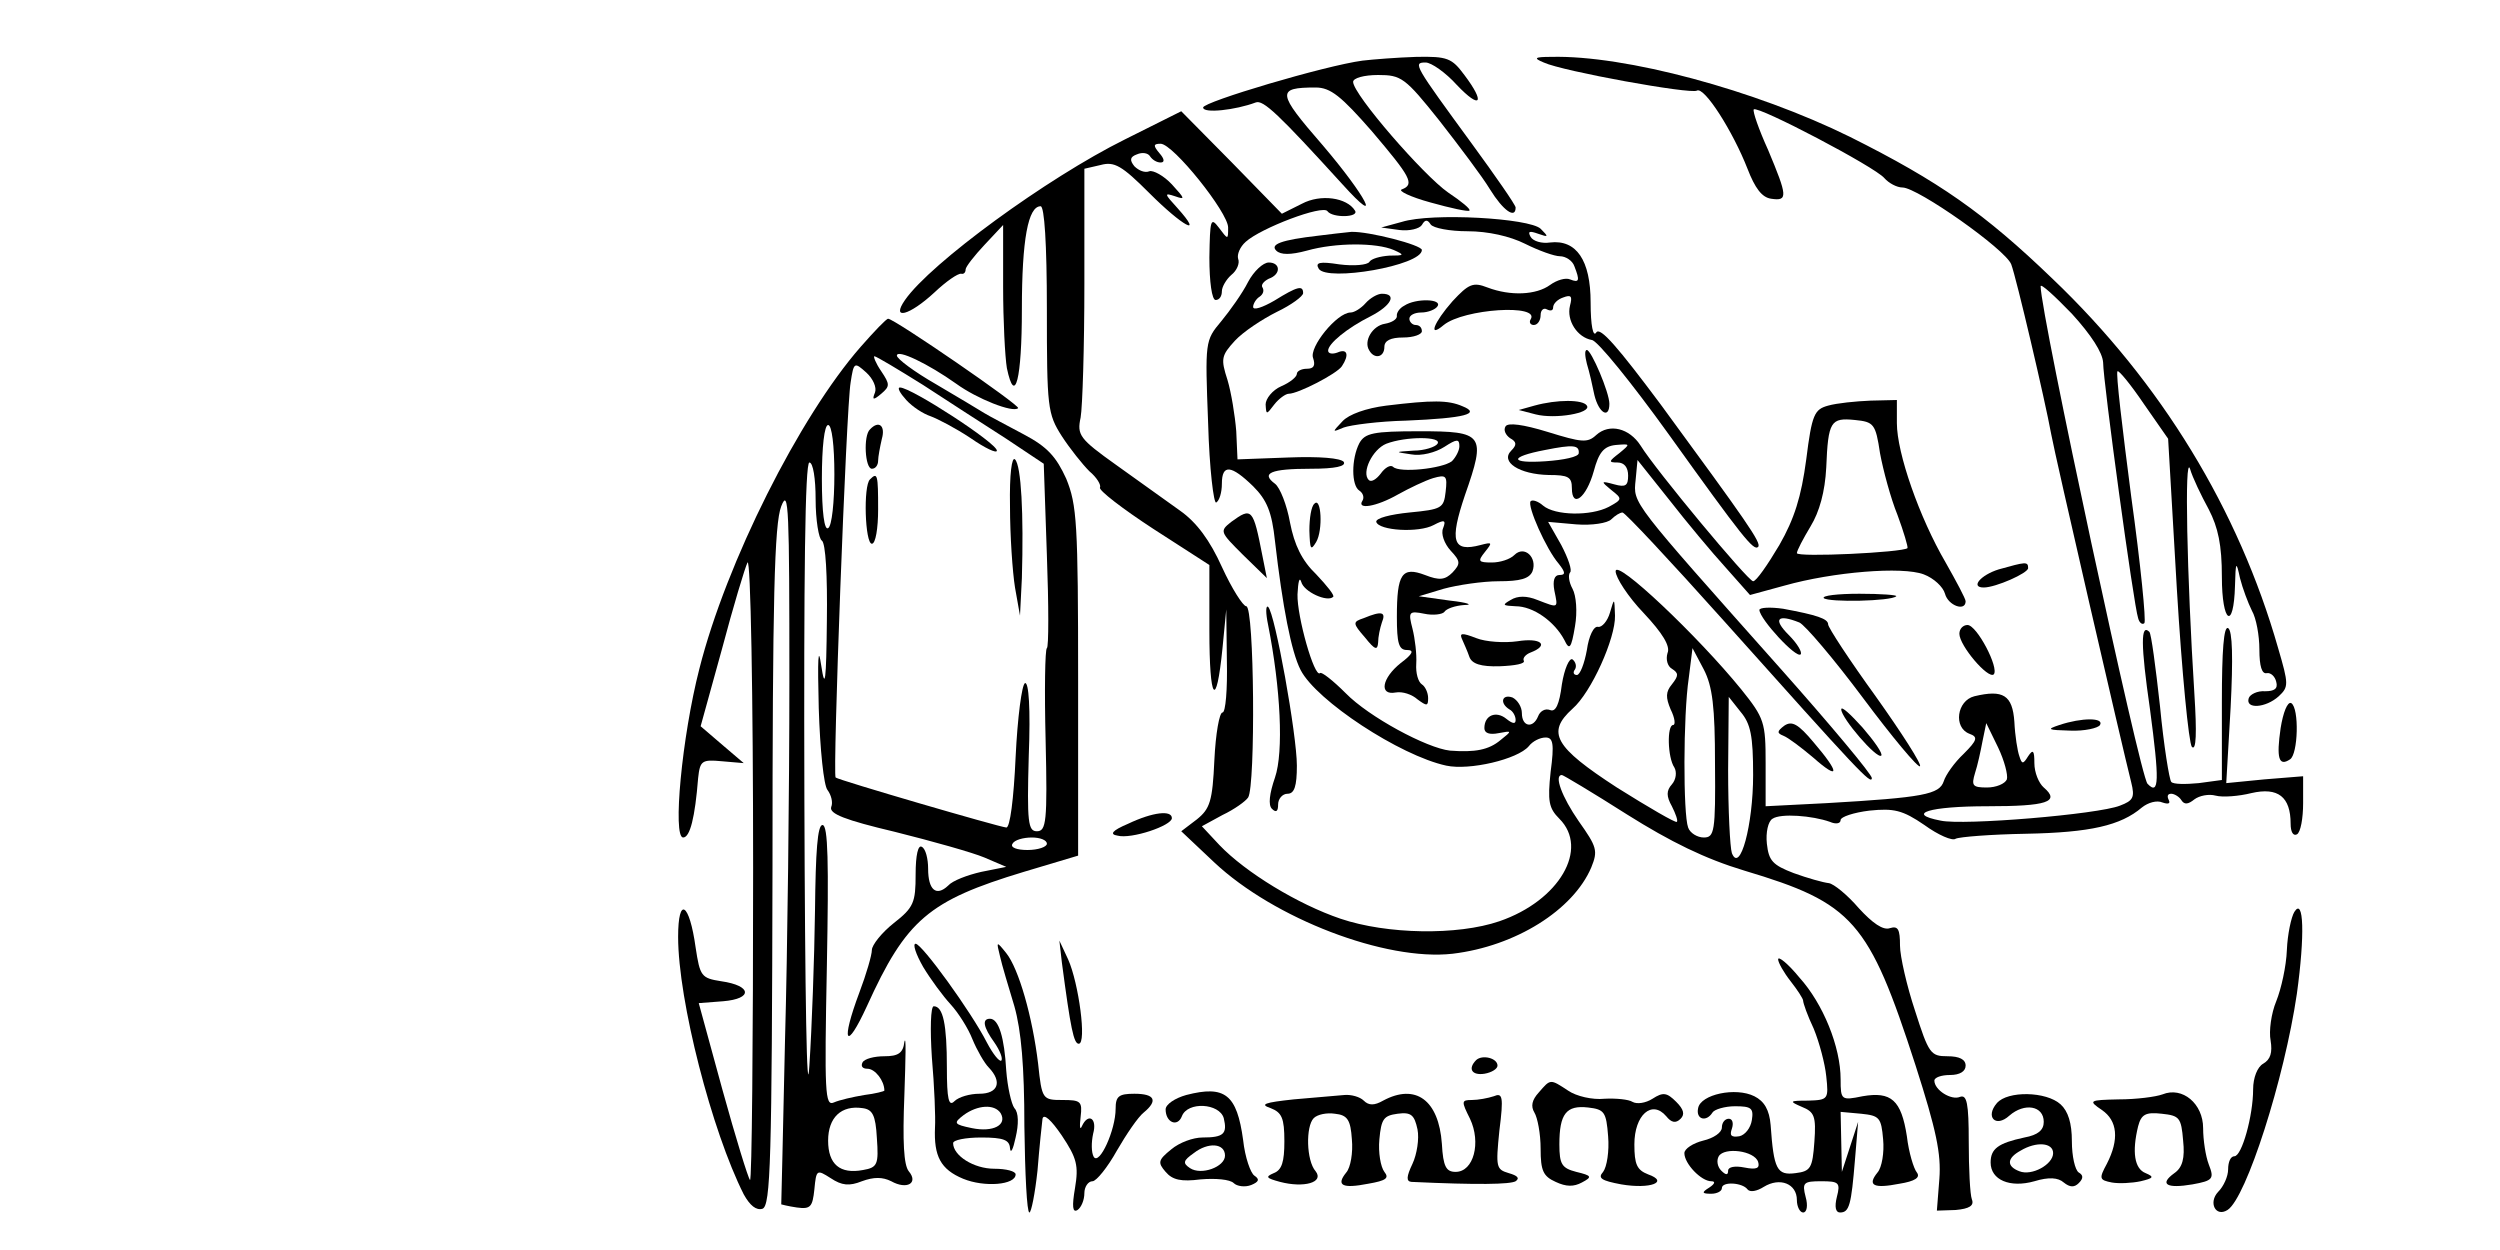    <svg
      xmlns='http://www.w3.org/2000/svg'
      width='75pt'
      height='50'
      viewBox='25 0 173 200'
      preserveAspectRatio='xMidYMid meet'
    >
      <g
        transform='translate(0,203) scale(0.1,-0.1)'
        fill='#000000'
        stroke='none'
      >
        <path d='M1295 1933 c-60 -8 -255 -66 -255 -75 0 -10 52 -4 84 8 12 5 37 -19 139 -131 66 -73 38 -19 -32 63 -73 84 -74 92 -11 92 24 0 41 -14 90 -70 62 -73 69 -85 48 -93 -7 -2 13 -12 46 -21 32 -9 60 -15 62 -13 3 2 -13 15 -34 29 -39 27 -152 157 -152 177 0 6 17 11 40 11 37 0 43 -4 98 -73 32 -41 69 -90 81 -110 21 -34 41 -48 41 -29 0 4 -32 50 -70 102 -92 126 -95 130 -74 130 9 0 32 -16 50 -36 38 -40 46 -29 12 16 -20 27 -27 30 -77 29 -31 -1 -69 -4 -86 -6z'></path>
        <path d='M1585 1930 c30 -14 235 -51 245 -45 12 7 58 -66 81 -125 12 -31 23 -46 38 -48 27 -4 26 4 -5 78 -15 33 -25 62 -23 65 7 6 194 -92 209 -110 7 -8 20 -15 29 -15 24 0 165 -99 174 -123 8 -21 54 -217 64 -272 5 -29 114 -502 128 -557 6 -24 3 -29 -18 -37 -35 -14 -251 -32 -287 -24 -57 11 -18 23 75 23 95 0 117 7 90 30 -8 7 -15 24 -15 39 0 20 -2 23 -10 11 -8 -13 -10 -13 -14 0 -3 8 -7 33 -8 55 -3 43 -18 52 -64 41 -28 -7 -34 -50 -8 -60 14 -5 13 -10 -9 -32 -15 -14 -29 -34 -32 -44 -7 -21 -32 -26 -187 -35 l-98 -5 0 69 c0 65 -2 72 -39 118 -69 85 -201 210 -201 189 0 -10 20 -41 45 -67 30 -32 43 -53 38 -64 -3 -10 0 -21 7 -25 11 -7 11 -11 0 -25 -10 -12 -10 -21 -2 -40 7 -14 8 -25 4 -25 -10 0 -9 -52 2 -68 4 -7 3 -19 -4 -27 -9 -10 -9 -19 0 -35 6 -12 10 -23 8 -25 -2 -2 -45 23 -96 55 -100 65 -113 88 -71 126 30 26 69 113 68 149 -1 29 -1 29 -8 5 -4 -14 -13 -24 -19 -23 -7 2 -15 -15 -18 -37 -4 -22 -11 -40 -16 -40 -5 0 -7 4 -3 9 3 5 1 12 -4 16 -5 3 -13 -15 -17 -40 -4 -32 -10 -45 -19 -41 -8 3 -16 -2 -19 -10 -8 -20 -26 -17 -26 5 0 10 -7 21 -15 25 -17 6 -21 -9 -5 -19 6 -3 10 -11 10 -17 0 -7 -5 -6 -15 2 -16 13 -35 6 -35 -15 0 -8 8 -11 23 -8 21 4 22 4 3 -11 -19 -16 -41 -20 -81 -17 -37 4 -130 54 -167 92 -20 20 -39 35 -41 32 -9 -8 -37 91 -36 126 1 20 3 29 6 20 4 -16 42 -33 51 -24 3 2 -10 18 -27 36 -23 22 -35 47 -42 83 -5 28 -16 56 -24 62 -23 17 -7 24 57 24 40 0 57 4 53 11 -5 6 -38 9 -89 7 l-81 -3 -2 45 c-2 25 -8 62 -14 82 -11 34 -10 39 12 63 13 14 43 34 67 46 23 11 42 25 42 30 0 13 -9 11 -46 -12 -19 -11 -34 -16 -34 -10 0 5 5 13 10 16 6 4 8 10 5 15 -3 4 2 10 10 14 20 7 19 26 0 26 -9 0 -24 -14 -33 -31 -9 -18 -29 -46 -43 -63 -26 -31 -26 -32 -21 -163 2 -73 9 -130 13 -127 5 3 9 16 9 30 0 32 15 30 50 -4 22 -22 30 -41 35 -88 12 -104 26 -177 41 -206 25 -49 159 -137 233 -153 37 -8 114 10 132 31 6 8 18 14 27 14 12 0 14 -10 8 -55 -5 -47 -3 -58 14 -75 48 -48 0 -131 -96 -164 -67 -23 -180 -21 -254 4 -68 23 -152 74 -194 118 l-28 30 33 18 c19 9 37 22 41 28 12 18 10 306 -3 306 -5 0 -23 28 -39 63 -19 42 -40 71 -67 90 -21 15 -67 48 -102 73 -59 42 -63 48 -57 76 3 17 6 113 6 214 l0 184 26 6 c22 6 34 -1 78 -45 53 -53 88 -72 45 -24 -21 23 -22 25 -4 19 17 -6 16 -4 -5 19 -13 14 -30 23 -36 21 -7 -3 -17 1 -24 8 -8 10 -7 15 4 19 9 4 18 2 21 -3 4 -6 11 -10 17 -10 7 0 6 6 -2 15 -10 12 -10 15 2 15 20 0 108 -110 108 -134 0 -20 0 -20 -15 0 -13 17 -14 13 -15 -48 0 -39 4 -68 10 -68 6 0 10 6 10 14 0 7 7 19 15 26 9 7 14 19 11 26 -2 7 3 19 12 27 24 22 124 60 131 49 8 -11 51 -10 44 1 -13 21 -55 27 -85 11 l-32 -16 -80 82 -81 82 -90 -45 c-125 -62 -311 -198 -352 -257 -23 -33 7 -25 47 12 19 18 38 31 43 30 4 -1 7 2 7 7 0 4 14 22 30 39 l30 32 0 -99 c0 -54 3 -112 6 -130 13 -62 24 -17 24 94 0 112 10 165 30 165 6 0 10 -59 10 -165 0 -157 1 -167 24 -203 13 -20 33 -45 44 -56 12 -10 19 -22 17 -26 -3 -4 36 -34 85 -66 l90 -58 0 -105 c0 -113 11 -128 21 -28 l6 62 1 -82 c1 -46 -2 -83 -7 -83 -5 0 -11 -34 -13 -76 -3 -66 -7 -78 -28 -95 l-25 -19 53 -50 c96 -90 274 -158 381 -146 101 12 193 70 222 138 11 27 9 33 -20 74 -27 39 -40 74 -27 74 2 0 49 -28 104 -63 70 -44 125 -71 188 -90 174 -52 199 -80 274 -312 33 -103 41 -141 38 -181 l-4 -51 30 1 c22 2 30 7 26 17 -3 8 -5 49 -5 92 0 62 -3 76 -14 72 -14 -6 -41 11 -41 26 0 5 11 9 25 9 16 0 25 6 25 15 0 10 -10 15 -29 15 -27 0 -30 4 -52 73 -13 39 -24 87 -24 104 0 26 -3 32 -16 28 -11 -4 -28 8 -50 32 -18 21 -40 39 -48 40 -9 1 -34 8 -56 16 -34 13 -40 20 -43 47 -2 18 2 36 9 40 13 9 64 5 92 -5 9 -4 17 -3 17 3 0 5 21 12 46 15 39 4 53 1 88 -23 22 -16 45 -26 50 -22 6 3 56 7 113 8 102 2 151 13 185 42 10 8 24 12 33 8 9 -3 13 -2 10 4 -3 6 -2 10 4 10 5 0 13 -5 16 -10 5 -8 11 -7 21 1 8 6 23 9 34 6 11 -3 37 -1 57 4 43 10 63 -6 63 -49 0 -13 4 -20 10 -17 6 3 10 26 10 50 l0 43 -62 -5 -61 -6 7 121 c4 79 3 123 -4 127 -7 4 -10 -36 -10 -118 l0 -125 -37 -5 c-21 -2 -41 -2 -44 2 -3 3 -12 58 -18 121 -7 63 -14 116 -17 119 -14 14 -14 -20 1 -124 15 -113 15 -139 -4 -119 -12 12 -171 752 -171 796 0 5 22 -15 50 -44 31 -34 49 -62 50 -78 0 -30 49 -389 56 -409 2 -8 7 -11 10 -8 3 3 -6 94 -21 202 -14 108 -25 199 -22 201 2 2 21 -21 42 -52 l39 -56 14 -241 c8 -133 19 -246 24 -252 7 -7 8 22 4 85 -12 190 -16 385 -7 360 4 -14 18 -43 30 -65 15 -29 21 -57 21 -108 0 -74 19 -87 21 -14 1 39 2 40 8 12 4 -16 13 -40 19 -52 7 -12 12 -40 12 -62 0 -27 4 -40 12 -38 6 1 13 -5 15 -14 3 -11 -3 -15 -18 -15 -12 1 -24 -5 -26 -11 -6 -18 27 -16 48 3 16 15 16 19 -1 77 -63 221 -187 425 -361 591 -109 105 -182 156 -324 227 -152 75 -360 131 -478 128 -27 0 -29 -2 -12 -9z m274 -1122 c1 -109 -1 -118 -18 -118 -10 0 -22 7 -25 16 -8 21 -8 179 1 239 l6 48 18 -34 c14 -27 18 -60 18 -151z m61 -18 c0 -80 -21 -158 -34 -125 -3 9 -6 69 -6 133 l1 117 19 -24 c16 -19 20 -38 20 -101z m406 -7 c-3 -7 -17 -13 -32 -13 -23 0 -25 3 -19 23 4 12 9 35 12 51 l6 29 19 -39 c10 -21 16 -44 14 -51z'></path>
        <path d='M1358 1675 l-33 -9 29 -4 c16 -2 32 2 36 8 5 9 9 9 14 1 4 -6 31 -11 59 -11 33 0 68 -8 92 -20 22 -11 47 -20 56 -20 9 0 20 -7 23 -16 9 -23 8 -27 -7 -21 -7 3 -21 -1 -32 -9 -22 -16 -63 -18 -100 -4 -23 9 -30 6 -56 -22 -30 -34 -40 -60 -14 -38 32 26 155 34 139 9 -3 -5 0 -9 5 -9 6 0 11 7 11 16 0 8 5 12 10 9 6 -3 10 -2 10 3 0 6 7 13 16 16 13 5 15 2 11 -13 -6 -24 12 -51 35 -55 9 -1 64 -69 123 -151 119 -166 136 -187 143 -180 6 6 -19 41 -156 228 -68 91 -97 125 -103 115 -5 -8 -9 11 -9 48 0 68 -23 101 -65 96 -13 -2 -27 2 -31 9 -5 9 -2 10 12 5 17 -6 17 -5 4 8 -18 17 -174 26 -222 11z'></path>
        <path d='M1225 1653 c-61 -7 -78 -14 -68 -24 7 -7 23 -7 49 0 46 13 111 13 139 1 18 -8 17 -9 -7 -9 -15 -1 -29 -5 -32 -10 -3 -5 -25 -7 -48 -4 -32 5 -39 3 -33 -7 13 -21 165 5 165 30 0 8 -85 30 -113 29 -12 -1 -35 -4 -52 -6z'></path>
        <path d='M1300 1545 c-7 -8 -18 -15 -24 -15 -22 0 -67 -56 -60 -73 4 -12 1 -17 -10 -17 -9 0 -16 -4 -16 -8 0 -5 -11 -14 -25 -20 -14 -6 -25 -20 -25 -29 1 -17 1 -17 14 0 7 9 18 17 23 17 15 0 77 32 85 44 12 18 9 29 -7 22 -8 -3 -15 -2 -15 3 0 11 30 36 68 55 33 17 43 36 18 36 -7 0 -19 -7 -26 -15z'></path>
        <path d='M1362 1541 c-8 -4 -13 -12 -12 -17 0 -5 -8 -10 -19 -12 -20 -3 -35 -28 -25 -43 8 -14 24 -11 24 6 0 10 10 15 30 15 17 0 30 5 30 10 0 6 -4 10 -10 10 -5 0 -10 5 -10 10 0 6 9 10 19 10 11 0 23 5 26 10 8 12 -35 13 -53 1z'></path>
        <path d='M492 1475 c-98 -112 -215 -345 -258 -515 -28 -109 -43 -270 -26 -270 11 0 19 32 24 95 3 28 6 30 38 27 l35 -3 -34 29 -35 30 34 123 c18 68 37 131 41 139 5 8 9 -212 9 -489 0 -277 -2 -502 -5 -499 -3 3 -23 68 -44 144 l-38 139 39 3 c48 4 46 25 -3 32 -32 5 -34 8 -41 54 -10 72 -28 83 -28 17 0 -102 54 -311 105 -412 10 -18 20 -26 30 -23 13 5 15 77 16 548 0 428 3 548 14 576 12 31 13 -5 13 -280 0 -173 -3 -432 -7 -575 -3 -143 -6 -261 -6 -262 0 0 11 -3 25 -5 22 -3 25 1 28 29 3 32 4 32 26 18 18 -12 30 -13 50 -5 19 7 33 7 47 0 25 -14 44 -3 28 16 -8 10 -10 47 -7 122 2 59 3 97 0 85 -2 -18 -10 -23 -32 -23 -16 0 -32 -4 -35 -10 -3 -6 0 -10 8 -10 12 0 27 -19 27 -35 0 -1 -15 -5 -32 -7 -18 -3 -40 -8 -49 -12 -14 -6 -15 15 -11 219 3 164 2 225 -7 225 -8 0 -11 -42 -12 -137 -1 -76 -5 -187 -9 -248 -4 -66 -7 105 -8 428 -1 352 1 537 8 537 6 0 10 -26 10 -59 0 -33 5 -63 10 -66 6 -4 9 -56 8 -128 -1 -98 -3 -112 -9 -72 -5 34 -6 12 -4 -68 2 -66 8 -124 14 -131 6 -8 9 -20 6 -27 -4 -11 22 -21 102 -40 60 -15 124 -33 143 -41 l35 -15 -40 -8 c-22 -5 -46 -14 -53 -22 -19 -18 -32 -7 -32 27 0 16 -4 32 -10 35 -6 4 -10 -13 -10 -44 0 -45 -3 -53 -35 -78 -19 -15 -35 -35 -35 -43 0 -8 -9 -39 -20 -68 -30 -80 -22 -96 12 -22 63 139 99 169 251 215 l87 26 0 279 c0 254 -2 282 -19 324 -16 35 -30 51 -68 71 -26 14 -55 29 -63 34 -8 5 -43 26 -77 46 -35 20 -63 41 -63 46 0 11 50 -13 95 -45 33 -24 91 -47 99 -39 4 4 -198 143 -208 143 -3 0 -22 -20 -44 -45z m100 -61 c40 -26 100 -65 133 -86 l60 -40 5 -146 c3 -81 3 -148 0 -149 -3 -2 -4 -68 -2 -148 3 -130 1 -145 -14 -145 -14 0 -16 14 -13 120 3 77 0 119 -6 117 -5 -2 -12 -55 -15 -118 -3 -67 -9 -114 -15 -113 -12 1 -269 76 -273 80 -5 3 17 593 24 632 5 33 6 33 25 16 11 -10 17 -24 14 -32 -5 -12 -3 -13 10 -2 14 12 14 15 0 36 -9 13 -13 24 -11 24 3 0 38 -21 78 -46z m-142 -143 c0 -44 -4 -83 -10 -86 -6 -4 -10 25 -10 79 0 51 4 86 10 86 6 0 10 -33 10 -79z m340 -591 c0 -5 -14 -10 -31 -10 -17 0 -28 4 -24 10 3 6 17 10 31 10 13 0 24 -4 24 -10z m-272 -471 c3 -42 1 -47 -22 -51 -37 -7 -56 9 -56 47 0 37 21 57 55 52 16 -2 21 -11 23 -48z'></path>
        <path d='M565 1390 c10 -11 27 -22 39 -26 11 -4 40 -19 64 -35 23 -16 42 -25 42 -20 0 12 -137 101 -155 101 -5 0 0 -9 10 -20z'></path>
        <path d='M507 1343 c-11 -10 -8 -63 3 -63 6 0 10 6 10 13 0 6 3 22 6 35 6 21 -5 30 -19 15z'></path>
        <path d='M731 1220 c0 -47 4 -105 8 -130 l8 -45 3 60 c3 103 -1 180 -11 190 -5 5 -9 -23 -8 -75z'></path>
        <path d='M507 1263 c-11 -10 -8 -103 3 -103 6 0 10 25 10 55 0 56 -1 60 -13 48z'></path>
        <path d='M1654 1448 c4 -13 9 -35 12 -50 7 -29 24 -39 24 -14 0 18 -29 86 -36 86 -4 0 -3 -10 0 -22z'></path>
        <path d='M1333 1381 c-32 -4 -60 -14 -70 -25 -17 -18 -17 -18 2 -10 11 4 56 10 100 11 94 4 120 11 90 23 -23 10 -48 10 -122 1z'></path>
        <path d='M1570 1381 l-25 -7 27 -7 c31 -8 90 2 82 14 -6 10 -48 10 -84 0z'></path>
        <path d='M2040 1381 c-22 -6 -26 -14 -35 -86 -8 -60 -19 -95 -43 -137 -19 -32 -37 -58 -42 -58 -8 0 -156 178 -180 217 -18 28 -50 36 -71 17 -14 -13 -23 -12 -78 5 -39 12 -63 15 -67 9 -4 -6 0 -14 7 -19 11 -6 11 -11 2 -20 -18 -18 13 -38 60 -39 31 0 37 -3 37 -21 0 -33 23 -16 35 27 8 30 16 40 35 42 24 2 24 2 6 -13 -17 -13 -18 -15 -3 -15 11 0 17 -8 17 -21 0 -16 -4 -19 -22 -14 -22 6 -22 5 -5 -9 18 -14 18 -15 -4 -27 -29 -15 -86 -14 -105 2 -8 7 -17 10 -20 7 -6 -7 25 -77 45 -100 11 -14 11 -18 1 -18 -8 0 -11 -9 -8 -25 6 -29 7 -28 -27 -15 -17 7 -32 7 -43 0 -14 -8 -13 -9 8 -10 28 0 62 -24 78 -54 8 -17 11 -14 17 22 4 23 2 49 -4 60 -6 11 -7 22 -4 26 4 3 -3 23 -14 44 l-21 37 45 -4 c25 -2 50 2 56 8 6 6 14 11 18 11 4 0 76 -77 161 -172 219 -245 237 -264 238 -253 0 6 -66 85 -146 175 -240 270 -236 264 -232 302 l3 32 51 -64 c28 -36 69 -85 90 -108 l39 -44 55 15 c78 22 189 31 223 18 16 -6 31 -20 34 -31 5 -19 33 -29 33 -12 0 4 -15 32 -32 62 -42 72 -78 175 -78 223 l0 37 -42 -1 c-24 -1 -54 -4 -68 -8z m83 -76 c5 -27 17 -72 28 -99 10 -27 17 -51 16 -53 -8 -7 -177 -15 -177 -8 0 4 10 23 22 43 14 23 23 55 25 94 3 74 7 80 46 76 30 -3 33 -6 40 -53z m-482 0 c0 -6 -24 -11 -53 -13 -58 -4 -59 7 -1 18 45 9 55 8 54 -5z'></path>
        <path d='M1290 1321 c-13 -25 -13 -68 0 -76 6 -4 8 -11 5 -16 -10 -15 22 -10 57 10 18 10 43 22 56 26 21 6 23 4 20 -22 -3 -26 -6 -28 -58 -33 -30 -3 -54 -9 -53 -15 4 -14 68 -18 92 -5 17 9 20 8 15 -5 -4 -9 2 -25 12 -36 16 -17 16 -21 3 -35 -12 -12 -21 -13 -44 -4 -37 14 -45 2 -45 -67 0 -42 3 -53 16 -53 12 0 10 -6 -10 -21 -30 -24 -35 -52 -8 -47 11 2 26 -3 35 -11 15 -11 17 -11 17 2 0 9 -5 19 -10 22 -6 4 -10 18 -9 33 1 15 -2 40 -6 56 -7 27 -6 29 19 24 14 -3 29 -1 32 3 3 5 17 10 32 11 15 0 5 4 -23 7 l-50 7 40 12 c22 6 62 12 88 12 34 0 49 4 54 16 8 22 -13 42 -29 26 -7 -7 -23 -12 -36 -12 -22 0 -23 2 -11 17 12 15 12 16 -7 11 -45 -12 -50 6 -25 80 34 97 30 102 -73 102 -74 0 -87 -3 -96 -19z m125 -1 c-3 -5 -21 -11 -38 -11 -31 -2 -31 -2 -4 -6 16 -3 39 3 53 12 20 13 24 13 24 1 0 -7 -6 -18 -12 -24 -16 -12 -84 -19 -94 -9 -4 4 -13 -1 -20 -11 -7 -9 -15 -14 -19 -10 -12 12 6 49 28 58 31 12 90 12 82 0z'></path>
        <path d='M1218 1224 c-5 -4 -8 -23 -8 -43 1 -30 2 -33 11 -18 11 19 8 73 -3 61z'></path>
        <path d='M1085 1195 c-19 -15 -18 -16 19 -53 l38 -37 -7 35 c-15 77 -17 79 -50 55z'></path>
        <path d='M2313 1119 c-29 -9 -46 -29 -24 -29 19 0 71 23 71 31 0 11 -4 10 -47 -2z'></path>
        <path d='M2033 1073 c8 -7 108 -5 116 3 2 2 -24 4 -59 4 -35 0 -60 -3 -57 -7z'></path>
        <path d='M1144 1030 c20 -101 25 -203 11 -244 -9 -26 -11 -44 -5 -50 7 -7 10 -4 10 7 0 9 7 17 15 17 11 0 15 12 15 45 0 49 -35 244 -46 254 -4 3 -4 -10 0 -29z'></path>
        <path d='M1930 1054 c1 -15 59 -78 66 -71 3 3 -5 17 -19 31 -26 26 -18 34 17 20 9 -4 55 -58 102 -121 47 -63 88 -112 91 -109 3 3 -29 53 -71 112 -42 58 -76 110 -76 115 0 9 -18 15 -72 25 -21 3 -38 2 -38 -2z'></path>
        <path d='M1297 1041 c-18 -6 -18 -8 2 -31 16 -20 20 -21 21 -8 0 9 3 23 6 32 7 17 0 19 -29 7z'></path>
        <path d='M2250 1016 c0 -19 46 -73 55 -65 9 10 -27 79 -42 79 -7 0 -13 -6 -13 -14z'></path>
        <path d='M1454 1008 c3 -7 9 -20 12 -29 4 -11 18 -16 49 -15 24 1 41 4 38 9 -2 4 3 10 11 13 31 12 16 24 -21 18 -21 -3 -51 -1 -66 5 -23 9 -27 8 -23 -1z'></path>
        <path d='M2764 865 c-7 -48 -3 -62 15 -50 13 8 15 82 2 90 -6 3 -13 -15 -17 -40z'></path>
        <path d='M2061 895 c0 -14 57 -80 64 -74 3 3 -11 23 -30 45 -19 21 -34 35 -34 29z'></path>
        <path d='M1970 869 c-12 -9 -12 -12 -2 -16 8 -3 29 -19 48 -35 43 -38 43 -25 1 24 -25 30 -35 35 -47 27z'></path>
        <path d='M2410 870 c-21 -7 -19 -8 17 -9 23 -1 45 4 48 9 7 12 -29 12 -65 0z'></path>
        <path d='M920 712 c-26 -11 -30 -17 -17 -19 22 -6 87 16 87 28 0 13 -30 10 -70 -9z'></path>
        <path d='M2786 571 c-5 -8 -11 -36 -12 -61 -1 -26 -9 -62 -17 -82 -8 -19 -12 -48 -9 -63 3 -19 0 -30 -12 -37 -9 -5 -16 -22 -16 -41 0 -42 -18 -107 -30 -107 -6 0 -10 -9 -10 -21 0 -11 -7 -27 -16 -36 -16 -17 -4 -41 15 -29 30 19 91 210 111 346 13 94 11 155 -4 131z'></path>
        <path d='M592 483 c12 -20 32 -47 44 -60 12 -13 28 -38 35 -56 7 -17 19 -38 26 -45 22 -23 15 -42 -15 -42 -15 0 -33 -5 -40 -12 -9 -9 -12 3 -12 54 0 69 -6 98 -21 98 -5 0 -6 -37 -3 -82 4 -46 6 -96 5 -112 -2 -46 9 -67 45 -82 34 -14 84 -10 84 7 0 5 -15 9 -34 9 -33 0 -66 21 -66 41 0 5 20 9 45 9 36 0 45 -4 46 -17 1 -10 5 -2 9 17 5 21 5 40 -2 47 -5 7 -11 34 -13 60 -3 53 -12 83 -26 83 -13 0 -11 -13 7 -38 9 -13 14 -26 11 -29 -3 -2 -13 10 -23 29 -25 49 -104 158 -114 158 -5 0 0 -16 12 -37z m124 -234 c11 -19 -12 -31 -46 -24 -29 6 -30 8 -13 21 22 16 49 18 59 3z'></path>
        <path d='M715 500 c3 -14 14 -50 23 -80 11 -39 16 -96 16 -192 1 -76 4 -138 8 -138 3 0 9 30 13 67 3 38 7 75 8 83 2 9 14 -2 31 -27 24 -36 27 -48 21 -84 -5 -29 -4 -40 4 -35 6 4 11 16 11 27 0 10 6 19 13 19 6 0 24 22 39 49 15 26 34 54 43 61 23 19 18 30 -15 30 -25 0 -30 -4 -30 -24 0 -34 -26 -91 -35 -77 -4 7 -4 23 -1 37 7 25 -8 34 -18 12 -3 -7 -4 -1 -2 15 3 25 0 27 -29 27 -32 0 -33 1 -39 58 -9 75 -31 152 -51 177 -16 20 -16 19 -10 -5z'></path>
        <path d='M814 490 c14 -106 19 -130 27 -130 13 0 0 97 -17 135 l-14 30 4 -35z'></path>
        <path d='M1960 495 c0 -5 9 -21 20 -35 11 -14 20 -28 20 -31 0 -4 7 -24 17 -45 9 -22 18 -56 20 -76 4 -37 3 -38 -29 -39 -30 0 -31 -1 -10 -10 20 -8 23 -15 20 -56 -3 -42 -6 -47 -30 -50 -30 -4 -35 6 -40 77 -2 24 -10 38 -26 46 -30 15 -86 3 -90 -19 -4 -18 13 -23 23 -7 3 5 20 10 36 10 26 0 30 -3 27 -22 -2 -13 -11 -24 -20 -26 -13 -2 -16 1 -12 12 3 9 1 16 -5 16 -6 0 -11 -6 -11 -14 0 -8 -13 -17 -30 -21 -16 -4 -30 -13 -30 -20 0 -17 27 -45 43 -45 7 0 6 -4 -3 -10 -13 -8 -12 -10 3 -10 9 0 17 4 17 9 0 11 33 9 41 -2 4 -5 15 -3 26 4 26 16 53 5 53 -21 0 -11 5 -20 10 -20 6 0 8 11 4 25 -6 23 -3 25 25 25 28 0 31 -2 25 -25 -4 -16 -2 -25 5 -25 15 0 18 12 24 85 l5 60 -13 -40 -13 -40 -1 48 -1 48 33 -3 c29 -3 32 -6 35 -41 2 -21 -2 -45 -9 -53 -17 -21 -6 -26 35 -18 25 4 34 10 28 18 -5 6 -13 32 -16 58 -9 58 -25 72 -71 64 -34 -7 -35 -6 -35 27 0 52 -28 121 -66 163 -18 22 -34 35 -34 29z m-32 -324 c3 -10 -2 -13 -22 -9 -15 3 -26 1 -26 -5 0 -8 -4 -7 -11 0 -6 6 -8 16 -4 23 9 15 57 9 63 -9z'></path>
        <path d='M1477 334 c-14 -14 -7 -25 13 -22 12 2 21 8 21 13 0 12 -24 18 -34 9z'></path>
        <path d='M1577 282 c-11 -12 -13 -22 -7 -32 5 -8 10 -34 10 -58 0 -35 4 -44 24 -53 17 -8 29 -8 42 -1 17 9 16 11 -9 17 -23 6 -27 12 -27 44 0 49 11 63 46 59 26 -3 29 -7 32 -46 2 -24 -2 -49 -8 -57 -9 -10 -3 -14 29 -20 47 -8 77 4 43 16 -18 7 -22 16 -22 48 0 47 28 72 51 45 8 -10 15 -12 23 -4 7 7 5 15 -7 27 -15 15 -21 16 -38 5 -11 -7 -25 -9 -32 -5 -6 4 -27 6 -45 5 -19 -2 -45 4 -58 13 -29 19 -28 19 -47 -3z'></path>
        <path d='M1013 278 c-18 -5 -33 -15 -33 -23 0 -21 19 -29 26 -11 9 24 60 21 67 -3 6 -25 0 -31 -34 -31 -15 0 -37 -8 -50 -19 -21 -17 -22 -21 -9 -36 11 -13 25 -16 56 -12 24 2 47 0 53 -6 5 -5 18 -7 28 -3 12 5 14 9 5 15 -6 4 -15 29 -18 57 -10 73 -29 88 -91 72z m62 -97 c0 -18 -38 -32 -56 -20 -12 8 -11 12 6 24 23 18 50 16 50 -4z'></path>
        <path d='M2575 279 c-11 -4 -42 -8 -70 -8 -48 -1 -49 -2 -27 -17 25 -17 28 -47 8 -86 -13 -24 -12 -26 8 -30 11 -2 32 -1 46 2 21 5 22 7 8 13 -18 7 -22 34 -12 75 5 19 12 23 38 20 28 -3 31 -6 34 -43 3 -28 -1 -43 -14 -52 -25 -18 -12 -25 29 -18 33 6 35 9 26 32 -5 13 -9 39 -9 58 0 39 -33 67 -65 54z'></path>
        <path d='M1185 271 c-47 -5 -55 -8 -37 -14 18 -7 22 -16 22 -53 0 -33 -4 -46 -17 -51 -14 -6 -12 -8 10 -14 38 -10 71 -1 57 17 -15 17 -16 72 -3 85 6 6 21 9 34 7 20 -2 25 -10 27 -41 2 -21 -2 -45 -9 -53 -17 -21 -6 -26 35 -18 29 5 34 9 26 19 -6 8 -10 31 -8 52 3 33 7 38 29 41 22 3 27 -2 32 -25 3 -15 -1 -40 -8 -55 -10 -21 -10 -28 -2 -29 107 -5 158 -4 167 1 7 5 3 9 -11 13 -20 6 -21 9 -15 68 7 55 5 61 -9 55 -9 -3 -25 -6 -35 -6 -17 0 -17 -2 -3 -30 18 -38 6 -85 -23 -85 -15 0 -20 8 -22 45 -5 70 -42 97 -94 69 -14 -8 -23 -8 -31 0 -6 6 -20 10 -31 9 -12 -1 -48 -4 -81 -7z'></path>
        <path d='M2310 265 c-19 -22 -2 -40 20 -20 24 21 55 16 55 -10 0 -13 -9 -21 -31 -25 -42 -9 -54 -18 -54 -40 0 -28 31 -41 70 -30 23 7 38 6 47 -2 10 -8 17 -8 24 -1 8 8 7 13 0 17 -6 4 -11 26 -11 50 0 29 -6 48 -18 59 -23 21 -85 22 -102 2z m90 -80 c0 -18 -34 -37 -54 -29 -21 8 -20 21 2 33 25 15 52 13 52 -4z'></path>
      </g>
    </svg>